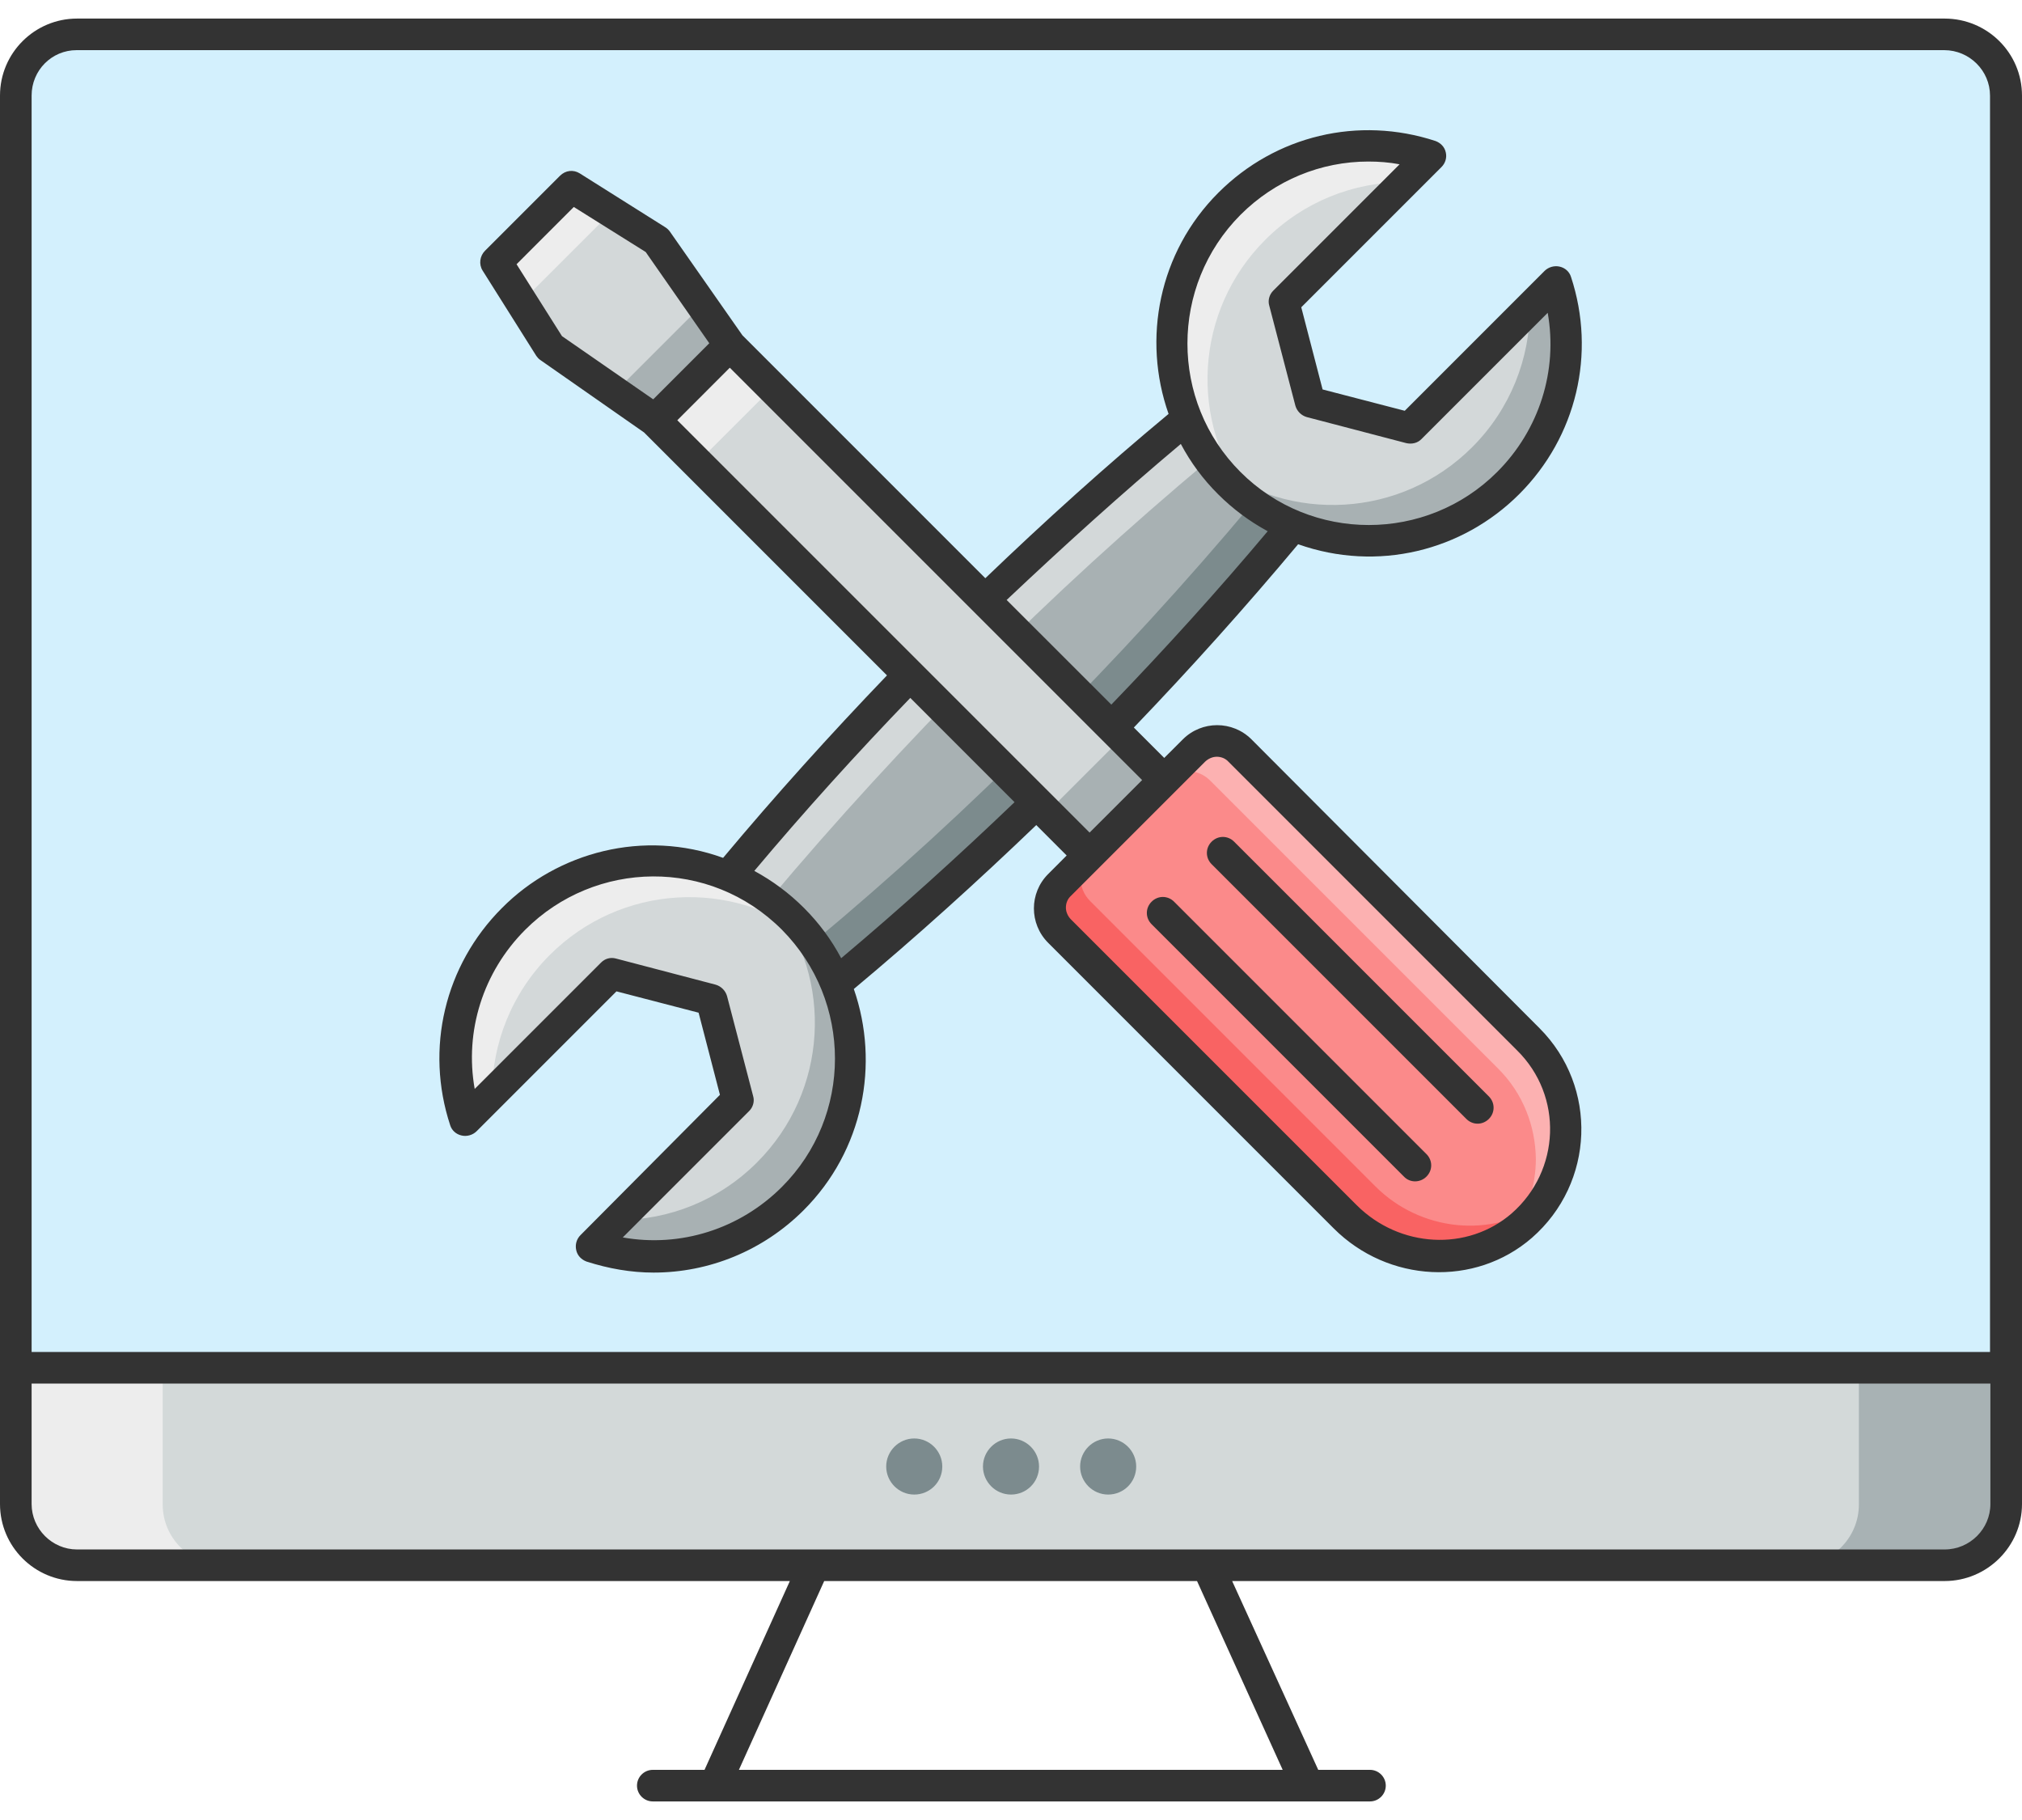 <svg width="60" height="54" viewBox="0 0 60 54" fill="none" xmlns="http://www.w3.org/2000/svg">
<path d="M0.469 40.582V44.625C0.469 45.633 1.277 46.441 2.285 46.441H57.703C58.711 46.441 59.531 45.633 59.531 44.625V40.582H0.469Z" fill="#D3D9D9"/>
<path d="M53.344 46.441H57.715C58.711 46.441 59.52 45.633 59.52 44.637V40.582H55.16V44.637C55.16 45.633 54.352 46.441 53.344 46.441Z" fill="#A8B2B4"/>
<path d="M6.656 46.441H2.273C1.277 46.441 0.469 45.633 0.469 44.637V40.582H4.828V44.637C4.828 45.633 5.637 46.441 6.656 46.441Z" fill="#EDEDED"/>
<path d="M59.531 2.836V40.582H0.469V2.836C0.469 1.84 1.277 1.02 2.273 1.02H57.691C58.699 1.02 59.531 1.84 59.531 2.836Z" fill="#D3F0FD"/>
<path d="M57.703 0.551H2.285C1.031 0.551 0 1.57 0 2.836V44.625C0 45.891 1.031 46.91 2.285 46.91H23.438L20.906 52.512H19.371C19.113 52.512 18.902 52.723 18.902 52.98C18.902 53.238 19.113 53.449 19.371 53.449H40.652C40.91 53.449 41.121 53.238 41.121 52.98C41.121 52.723 40.91 52.512 40.652 52.512H39.117L36.562 46.91H57.703C58.969 46.91 60 45.879 60 44.625V2.836C60 1.57 58.969 0.551 57.703 0.551ZM38.062 52.512H21.926L24.457 46.91H35.52L38.062 52.512ZM59.062 44.625C59.062 45.363 58.453 45.973 57.703 45.973H2.285C1.547 45.973 0.938 45.363 0.938 44.625V41.051H59.062V44.625ZM59.062 40.113H0.938V2.836C0.938 2.086 1.535 1.488 2.273 1.488H57.691C58.441 1.488 59.051 2.098 59.051 2.836V40.113H59.062Z" fill="#333333"/>
<path d="M27.961 43.512C27.961 43.98 27.586 44.344 27.129 44.344C26.672 44.344 26.297 43.969 26.297 43.512C26.297 43.055 26.672 42.68 27.129 42.68C27.586 42.68 27.961 43.055 27.961 43.512Z" fill="#7C8B8E"/>
<path d="M30.832 43.512C30.832 43.98 30.457 44.344 30 44.344C29.543 44.344 29.168 43.969 29.168 43.512C29.168 43.055 29.543 42.68 30 42.68C30.457 42.68 30.832 43.055 30.832 43.512Z" fill="#7C8B8E"/>
<path d="M33.715 43.512C33.715 43.98 33.34 44.344 32.883 44.344C32.426 44.344 32.051 43.969 32.051 43.512C32.051 43.055 32.426 42.68 32.883 42.68C33.34 42.68 33.715 43.055 33.715 43.512Z" fill="#7C8B8E"/>
<path d="M44.754 14.332C42.469 16.617 38.766 16.617 36.469 14.332C34.184 12.047 34.184 8.332 36.469 6.047C38.086 4.43 40.406 3.961 42.434 4.629L38.098 8.965L38.871 11.93L41.836 12.703L46.172 8.367C46.84 10.383 46.371 12.715 44.754 14.332Z" fill="#D3D8D9"/>
<path d="M42.445 4.629L41.672 5.402C40.172 5.402 38.684 5.977 37.547 7.113C35.437 9.223 35.273 12.539 37.055 14.824C36.855 14.672 36.668 14.508 36.48 14.32C34.195 12.035 34.195 8.332 36.48 6.035C38.086 4.43 40.418 3.961 42.445 4.629Z" fill="#EDEDED"/>
<path d="M44.754 14.332C42.469 16.617 38.766 16.617 36.469 14.332C36.293 14.156 36.117 13.969 35.977 13.77C38.273 15.539 41.578 15.375 43.687 13.266C44.824 12.129 45.398 10.629 45.398 9.141L46.172 8.367C46.84 10.383 46.371 12.715 44.754 14.332Z" fill="#A8B1B3"/>
<path d="M15.246 27.27C17.531 24.984 21.234 24.984 23.531 27.27C25.816 29.555 25.816 33.27 23.531 35.555C21.914 37.172 19.594 37.641 17.566 36.973L21.902 32.637L21.129 29.672L18.164 28.898L13.828 33.234C13.16 31.207 13.629 28.887 15.246 27.27Z" fill="#D3D8D9"/>
<path d="M17.566 36.973L18.34 36.199C19.84 36.199 21.328 35.625 22.465 34.488C24.574 32.379 24.738 29.062 22.957 26.777C23.156 26.93 23.344 27.094 23.531 27.281C25.816 29.566 25.816 33.27 23.531 35.566C21.914 37.172 19.594 37.641 17.566 36.973Z" fill="#A8B1B3"/>
<path d="M15.246 27.27C17.531 24.984 21.234 24.984 23.531 27.27C23.707 27.445 23.883 27.633 24.023 27.832C21.727 26.062 18.422 26.227 16.312 28.336C15.176 29.473 14.601 30.973 14.601 32.461L13.828 33.234C13.16 31.207 13.641 28.887 15.246 27.27Z" fill="#EDEDED"/>
<path d="M31.91 22.699C29.648 24.961 27.27 27.129 24.808 29.168C24.527 28.477 24.094 27.832 23.543 27.27C22.98 26.707 22.336 26.285 21.645 26.004C23.695 23.531 25.852 21.164 28.113 18.902C30.375 16.641 32.742 14.484 35.215 12.434C35.508 13.125 35.93 13.77 36.492 14.332C37.055 14.895 37.699 15.316 38.391 15.598C36.328 18.07 34.172 20.437 31.91 22.699Z" fill="#A8B1B3"/>
<path d="M38.379 15.598C36.328 18.07 34.172 20.437 31.91 22.699C29.648 24.961 27.281 27.129 24.808 29.168C24.633 28.746 24.41 28.336 24.129 27.961C26.496 25.992 28.77 23.906 30.937 21.727C33.105 19.558 35.191 17.285 37.172 14.918C37.547 15.199 37.957 15.422 38.379 15.598Z" fill="#7C8B8D"/>
<path d="M35.203 12.434C35.379 12.855 35.602 13.254 35.883 13.641C33.516 15.621 31.242 17.695 29.074 19.875C26.906 22.055 24.82 24.328 22.84 26.683C22.465 26.402 22.055 26.18 21.633 26.004C23.683 23.531 25.84 21.164 28.102 18.902C30.363 16.629 32.73 14.473 35.203 12.434Z" fill="#D3D8D9"/>
<path d="M21.651 10.249L19.43 12.47L32.332 25.372L34.552 23.151L21.651 10.249Z" fill="#D3D8D9"/>
<path d="M21.659 10.245L19.438 12.466L20.697 13.725L22.918 11.505L21.659 10.245Z" fill="#EDEDED"/>
<path d="M33.294 21.886L31.073 24.106L32.332 25.366L34.553 23.145L33.294 21.886Z" fill="#A8B1B3"/>
<path d="M21.656 10.242L19.43 12.469L18.246 11.637L16.324 10.301L14.73 7.77L16.957 5.543L19.488 7.137L20.824 9.059L21.656 10.242Z" fill="#D3D8D9"/>
<path d="M18.141 6.293L15.48 8.953L14.73 7.77L16.957 5.543L18.141 6.293Z" fill="#EDEDED"/>
<path d="M21.656 10.242L19.43 12.469L18.246 11.637L20.824 9.059L21.656 10.242Z" fill="#A8B1B3"/>
<path d="M31.453 27.621L39.926 36.094C41.344 37.512 43.652 37.676 45.164 36.363C46.031 35.602 46.465 34.559 46.465 33.504C46.465 32.531 46.09 31.559 45.352 30.832L36.797 22.277C36.422 21.902 35.801 21.902 35.426 22.277L31.453 26.25C31.078 26.625 31.078 27.234 31.453 27.621Z" fill="#FB8A8A"/>
<path d="M44.871 36.574C44.965 36.504 45.07 36.422 45.164 36.352C46.031 35.59 46.465 34.547 46.465 33.492C46.465 32.52 46.09 31.547 45.352 30.82L36.797 22.266C36.422 21.891 35.801 21.891 35.426 22.266L34.535 23.156C34.91 22.781 35.531 22.781 35.906 23.156L44.461 31.711C45.199 32.449 45.562 33.422 45.574 34.383C45.574 35.156 45.34 35.93 44.871 36.574Z" fill="#FCB1B1"/>
<path d="M31.453 27.621L39.926 36.094C41.344 37.512 43.652 37.676 45.164 36.363C45.398 36.164 45.598 35.941 45.762 35.695C44.25 36.762 42.141 36.527 40.816 35.203L32.344 26.73C31.969 26.355 31.969 25.734 32.344 25.359L31.453 26.25C31.078 26.625 31.078 27.234 31.453 27.621Z" fill="#F96363"/>
<path d="M37.137 21.938C36.574 21.375 35.66 21.375 35.098 21.938L34.547 22.488L33.645 21.586C35.332 19.828 36.961 18.012 38.52 16.148C40.875 16.98 43.395 16.348 45.082 14.66C46.781 12.961 47.367 10.488 46.617 8.215C46.57 8.062 46.441 7.945 46.277 7.91C46.125 7.875 45.949 7.922 45.832 8.039L41.684 12.188L39.246 11.555L38.613 9.117L42.773 4.957C42.891 4.84 42.938 4.676 42.902 4.523C42.867 4.359 42.75 4.242 42.598 4.184C40.312 3.434 37.852 4.019 36.152 5.719C34.383 7.488 33.891 10.055 34.676 12.281C32.812 13.828 30.996 15.469 29.238 17.156L22.031 9.949L19.875 6.867C19.84 6.82 19.793 6.773 19.734 6.738L17.203 5.144C17.016 5.027 16.781 5.051 16.617 5.215L14.391 7.441C14.238 7.594 14.203 7.84 14.32 8.027L15.914 10.559C15.949 10.605 15.984 10.652 16.043 10.688L19.113 12.832L26.32 20.039C24.633 21.797 23.004 23.602 21.457 25.453C19.102 24.598 16.547 25.277 14.895 26.941C13.195 28.641 12.609 31.113 13.359 33.387C13.406 33.539 13.535 33.656 13.699 33.691C13.851 33.727 14.027 33.68 14.145 33.562L18.293 29.414L20.73 30.047L21.363 32.484L17.227 36.645C17.109 36.762 17.062 36.926 17.098 37.09C17.133 37.254 17.25 37.371 17.402 37.43C18.059 37.641 18.727 37.758 19.395 37.758C21.035 37.758 22.641 37.113 23.848 35.906C25.617 34.137 26.109 31.57 25.336 29.344C27.188 27.797 28.992 26.168 30.75 24.48L31.652 25.383L31.102 25.934C30.539 26.496 30.539 27.41 31.102 27.973L39.574 36.445C41.191 38.062 43.77 38.191 45.457 36.727C47.32 35.098 47.426 32.25 45.68 30.504L37.137 21.938ZM36.809 6.375C37.84 5.344 39.199 4.793 40.605 4.793C40.91 4.793 41.227 4.816 41.531 4.875L37.781 8.625C37.664 8.742 37.617 8.918 37.664 9.07L38.438 12.035C38.484 12.199 38.613 12.328 38.777 12.375L41.73 13.148C41.895 13.184 42.059 13.148 42.176 13.031L45.926 9.281C46.23 10.992 45.68 12.75 44.426 14.004C42.328 16.102 38.906 16.102 36.809 14.004C34.711 11.906 34.711 8.484 36.809 6.375ZM35.039 13.172C35.332 13.723 35.695 14.215 36.141 14.66C36.586 15.105 37.078 15.469 37.617 15.762C36.141 17.52 34.582 19.242 32.977 20.906L29.871 17.801C31.559 16.207 33.281 14.648 35.039 13.172ZM16.676 9.973L15.328 7.84L17.027 6.141L19.16 7.477L21.047 10.184L19.383 11.848L16.676 9.973ZM23.203 35.215C21.949 36.469 20.191 37.02 18.48 36.715L22.23 32.965C22.348 32.848 22.395 32.672 22.348 32.52L21.574 29.555C21.527 29.391 21.398 29.262 21.234 29.215L18.281 28.441C18.117 28.395 17.953 28.441 17.836 28.559L14.086 32.309C13.781 30.598 14.332 28.84 15.586 27.586C17.66 25.512 21.059 25.441 23.203 27.586C25.301 29.707 25.301 33.117 23.203 35.215ZM24.961 28.43C24.668 27.879 24.305 27.387 23.859 26.941C23.414 26.496 22.922 26.133 22.383 25.84C23.859 24.082 25.406 22.371 27.012 20.707L30.105 23.801C28.441 25.395 26.719 26.953 24.961 28.43ZM20.098 12.469L21.656 10.91L33.891 23.145L32.332 24.703L20.098 12.469ZM44.859 36C43.547 37.137 41.531 37.031 40.254 35.754L31.781 27.281C31.688 27.188 31.629 27.059 31.629 26.93C31.629 26.801 31.676 26.672 31.781 26.578L35.754 22.605C35.848 22.512 35.977 22.453 36.105 22.453C36.234 22.453 36.363 22.5 36.457 22.605L45.012 31.16C46.395 32.52 46.301 34.734 44.859 36Z" fill="#333333"/>
<path d="M43.512 33.199L35.953 25.641C35.766 25.453 35.766 25.16 35.953 24.973C36.141 24.785 36.434 24.785 36.621 24.973L44.18 32.531C44.367 32.719 44.367 33.012 44.18 33.199C43.992 33.387 43.699 33.387 43.512 33.199Z" fill="#333333"/>
<path d="M41.66 34.91L34.172 27.422C33.984 27.234 33.984 26.941 34.172 26.754C34.359 26.566 34.652 26.566 34.84 26.754L42.328 34.242C42.516 34.43 42.516 34.723 42.328 34.91C42.141 35.098 41.836 35.098 41.66 34.91Z" fill="#333333"/>
</svg>
